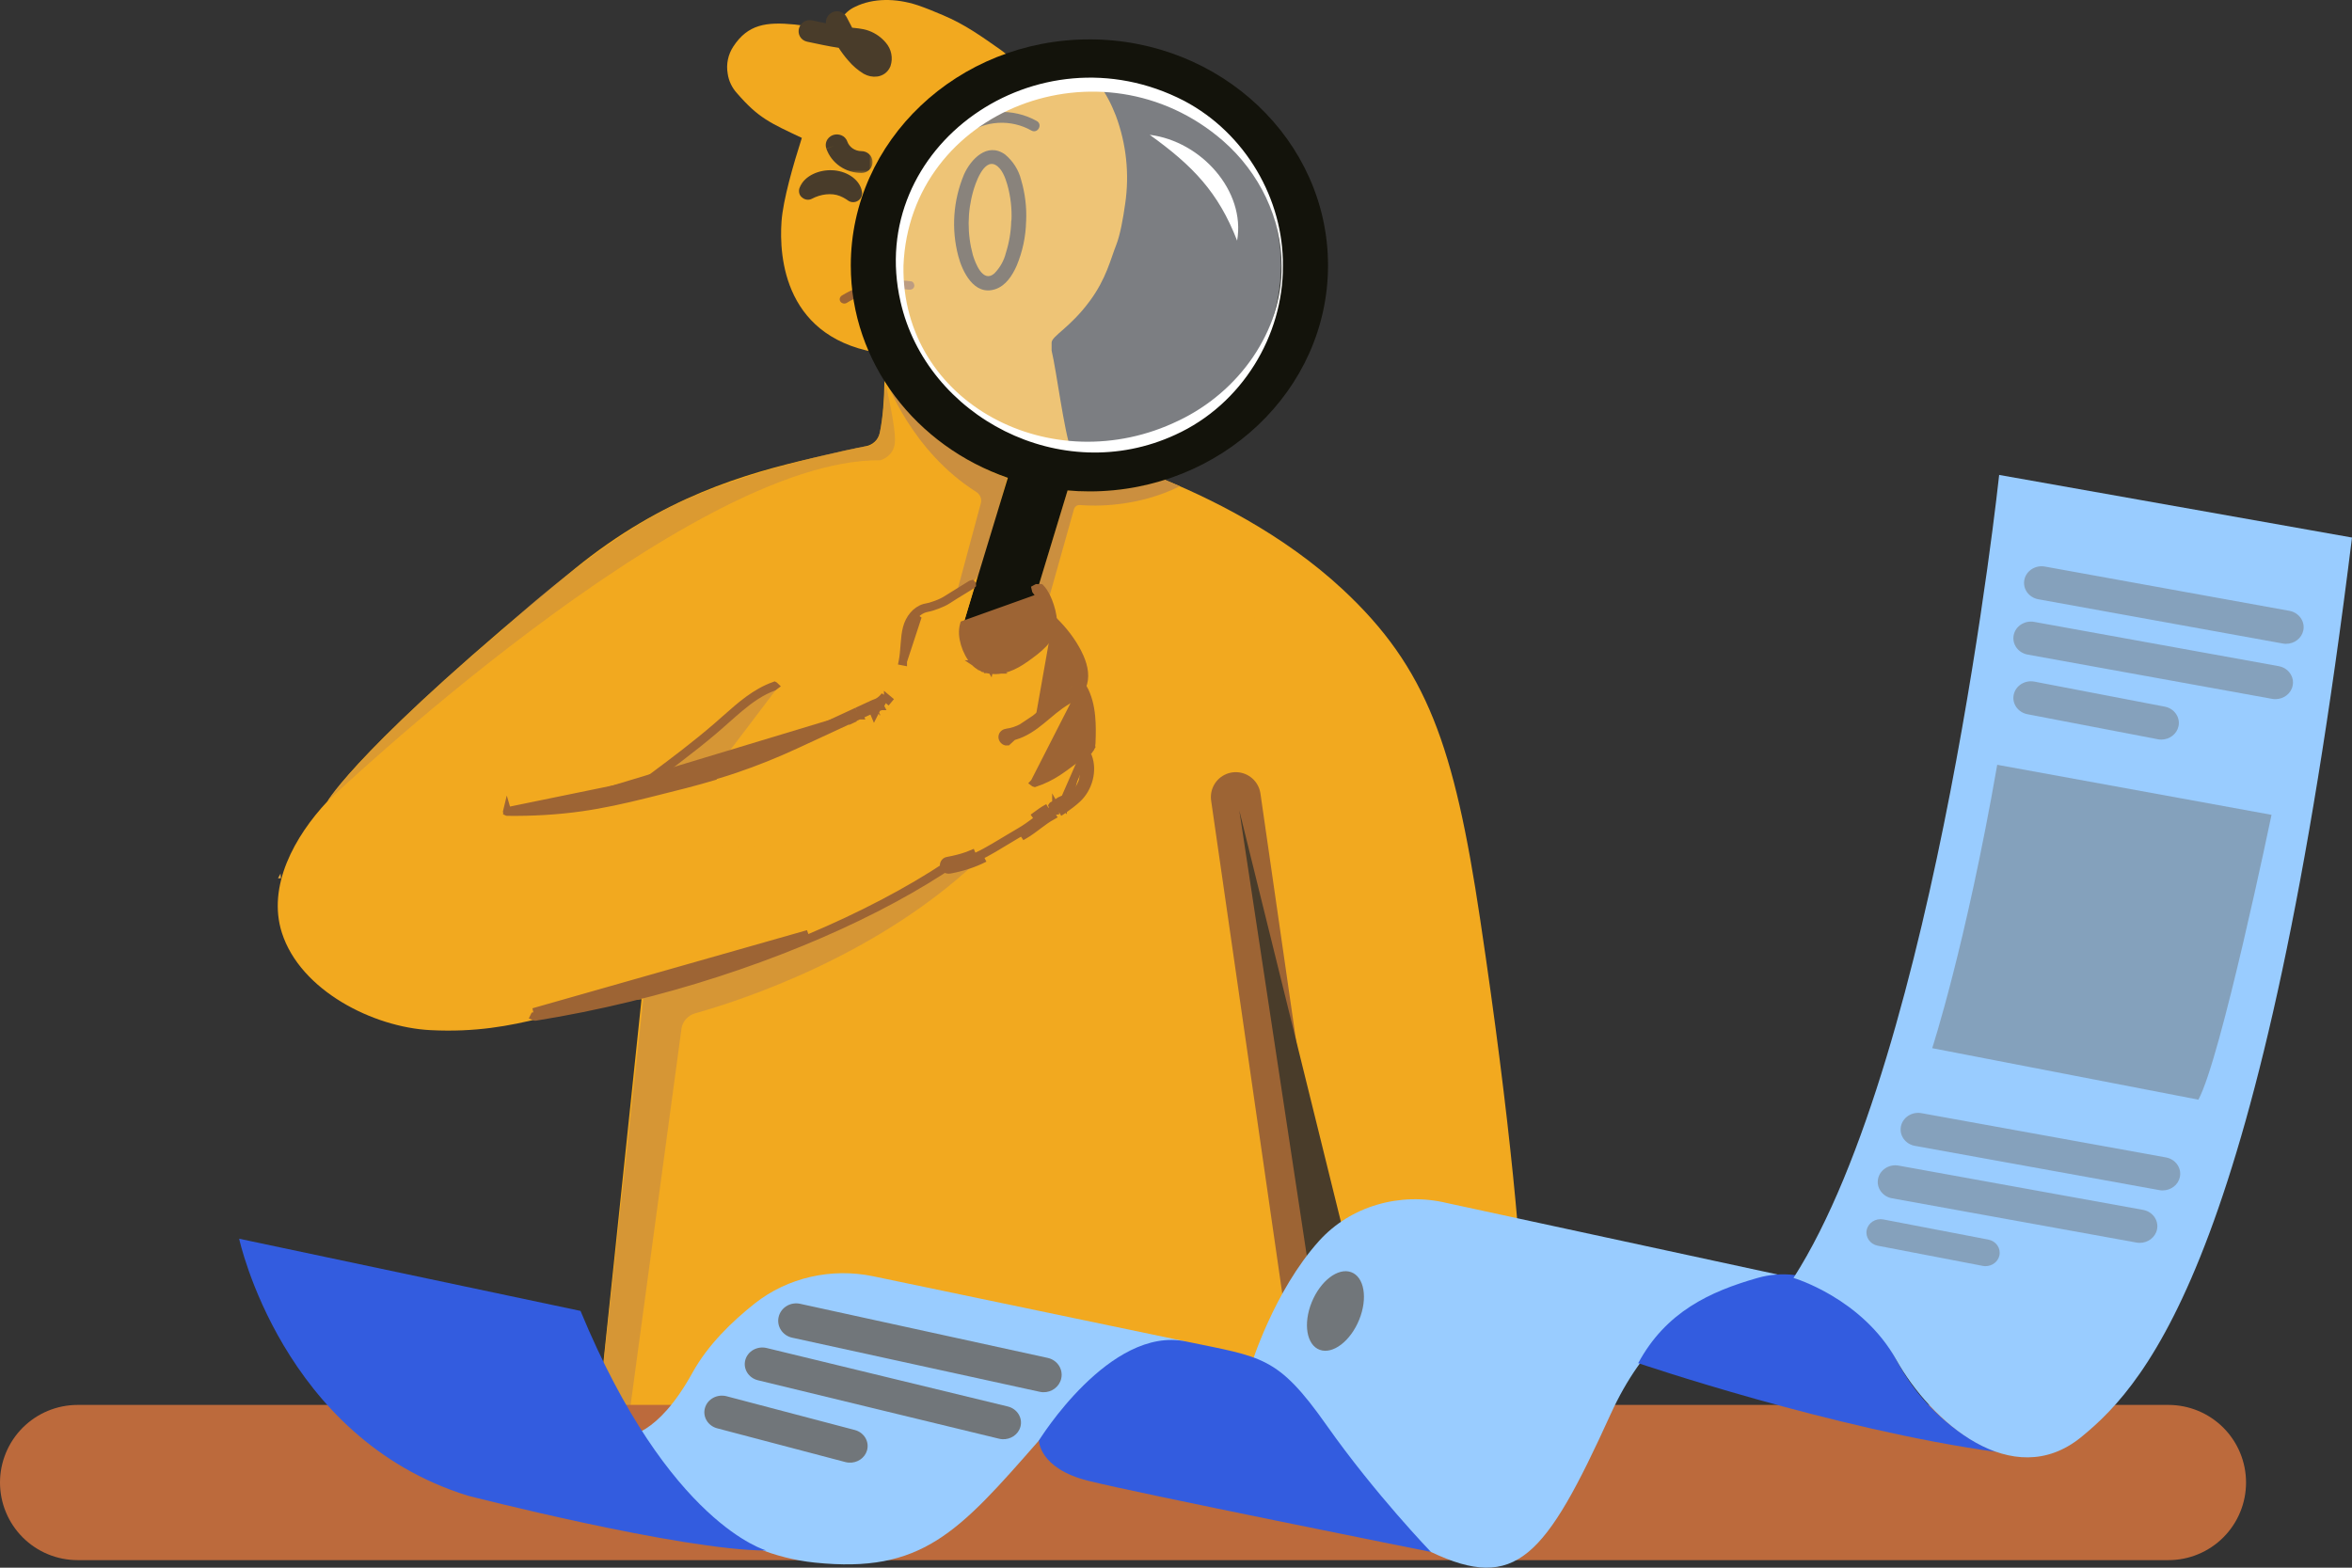 <svg width="303" height="202" viewBox="0 0 303 202" fill="none" xmlns="http://www.w3.org/2000/svg">
<rect x="0" y="0" width="303" height="202" fill="#333333" stroke="none"/>
<path d="M36.19 113.166C36.171 112.959 36.155 112.756 36.141 112.555C36.031 112.758 35.925 112.961 35.82 113.166C35.942 113.166 36.066 113.166 36.188 113.166H36.19Z" fill="#E7AB44"/>
<path d="M74.001 73.317C85.387 64.018 96.021 61.035 104.704 59.01C107.679 58.317 110.334 57.718 111.499 57.508C111.943 57.429 112.353 57.23 112.677 56.932C113.002 56.633 113.226 56.251 113.321 55.834C114.203 51.762 113.896 45.576 113.896 45.576C100.969 43.913 100.362 33.039 100.681 28.538C100.88 25.73 102.208 21.18 103.297 17.768C99.186 15.825 97.714 15.206 94.963 12.033C94.302 11.316 93.876 10.428 93.746 9.483C93.532 8.273 93.79 7.031 94.473 5.989C96.35 3.137 98.692 2.797 102.364 3.155C104.245 3.357 106.075 3.868 107.772 4.667L107.911 4.615C107.84 3.851 108.016 3.083 108.417 2.415C108.816 1.748 109.423 1.213 110.153 0.879C112.461 -0.254 115.389 -0.254 118.195 0.665C119.319 1.043 120.388 1.496 121.474 1.953C124.372 3.176 126.478 4.721 128.855 6.381C130.048 7.229 131.083 8.26 131.917 9.433C131.874 9.433 131.837 9.474 131.801 9.494L131.984 9.535L131.917 9.433C131.984 9.401 132.053 9.373 132.124 9.352C133.391 8.998 135.034 8.862 136.172 9.481C138.565 10.784 140.159 13.141 141.237 15.926C142.5 19.315 142.884 22.943 142.357 26.504C142.105 28.299 141.751 30.248 141.292 31.415C140.594 33.171 140.096 35.486 138.102 38.18C135.733 41.387 133.525 42.381 133.533 43.167V44.113C134.121 46.564 134.442 54.663 135.312 57.038C135.312 57.038 157.671 61.719 172.949 75.922C183.851 86.058 187.342 96.165 190.678 118.413C198.685 171.837 196.162 185.393 196.162 185.393L172.164 185.654L159.208 102.703L167.059 185.281L131.461 186.025L76.754 184.912L82.644 128.74C72.612 129.381 67.163 133.318 55.473 132.737C48.068 132.37 38.688 127.627 36.312 120.184C34.396 114.176 37.965 107.747 42.184 103.251C42.184 103.251 46.232 95.999 74.005 73.315L74.001 73.317Z" fill="#F2A91F"/>
<path opacity="0.7" d="M80.705 185.002L87.79 132.563C87.918 131.614 88.624 130.825 89.592 130.555C95.098 129.019 113.754 123.075 127.005 109.895C127.005 109.895 126.657 110.968 121.596 111.712C121.596 111.712 102.137 124.608 82.943 128.079L76.748 184.911L80.704 185.001L80.705 185.002Z" fill="#CB8F3F"/>
<path d="M110.104 10.08C112.475 13.097 112.782 16.958 112.977 20.614C113.081 22.59 113.032 24.568 112.961 26.544C112.833 30.096 112.648 33.645 113.016 37.184C113.823 42.014 115.157 46.748 117.032 51.304C118.79 54.962 120.905 58.45 123.395 61.707C124.918 63.458 126.547 65.102 128.365 66.58C130.75 68.178 117.052 68.674 119.632 69.975C125.724 73.044 131.848 76.038 137.919 79.15C143.982 82.257 150.148 85.112 156.474 87.692C157.58 88.126 158.688 88.557 159.798 88.982C163.218 90.293 166.652 91.581 170.068 92.91C152.18 61.496 138.002 58.068 138.002 58.068C137.067 55.517 136.107 47.803 135.475 45.17V44.156C135.467 43.312 137.841 42.245 140.383 38.8C142.524 35.907 143.059 33.42 143.809 31.533C144.301 30.278 144.683 28.185 144.953 26.257C145.517 22.433 145.104 18.537 143.748 14.896C142.591 11.905 140.879 9.374 138.309 7.974C137.089 7.308 135.324 7.453 133.962 7.836C133.885 7.858 133.81 7.886 133.74 7.921L133.812 8.031L133.616 7.987C133.655 7.966 133.692 7.921 133.74 7.921" fill="#F2A91F"/>
<path d="M135.251 76.645L138.359 65.597C138.451 65.265 138.782 65.045 139.144 65.077C140.95 65.228 146.433 65.395 152.006 62.655L150.02 61.809C150.02 61.809 144.61 63.742 137.532 63.199L133.846 75.232C133.846 75.232 134.285 75.381 134.675 75.8C135.09 76.244 135.253 76.647 135.253 76.647L135.251 76.645Z" fill="#CB8F3F"/>
<path d="M114.181 49.016C114.181 49.016 117.369 58.078 125.764 63.382C126.267 63.701 126.509 64.281 126.36 64.838L123.341 76.048C123.341 76.048 125.567 75.304 126.22 73.817C126.873 72.329 129.754 61.542 129.754 61.542C129.754 61.542 121.115 59.185 114.181 49.019V49.016Z" fill="#CB8F3F"/>
<path d="M130.276 28.491C130.237 29.89 130.003 31.275 129.576 32.613C129.332 33.592 128.822 34.494 128.1 35.231C126.624 36.53 125.64 33.877 125.337 32.874C124.591 30.16 124.607 27.309 125.384 24.602C125.62 23.769 126.679 20.462 128.222 21.241C129.092 21.698 129.509 22.926 129.763 23.769C130.198 25.307 130.379 26.901 130.302 28.491C130.302 28.73 130.402 28.957 130.579 29.125C130.756 29.293 130.999 29.388 131.248 29.388C131.498 29.388 131.74 29.293 131.918 29.125C132.095 28.957 132.195 28.73 132.195 28.491C132.276 26.701 132.059 24.912 131.551 23.185C131.237 21.91 130.51 20.76 129.471 19.897C127.163 18.265 125.054 20.551 124.194 22.47C122.791 25.823 122.531 29.509 123.456 33.008C123.967 34.962 125.471 38.145 128.186 37.274C129.578 36.834 130.42 35.481 130.959 34.271C131.735 32.431 132.152 30.471 132.189 28.489C132.219 27.334 130.326 27.343 130.278 28.489L130.276 28.491Z" fill="#493C2A"/>
<path d="M124.516 17.279C125.697 16.418 127.123 15.912 128.613 15.829C130.101 15.747 131.581 16.09 132.86 16.815C133.672 17.277 134.373 16.052 133.566 15.592C132.059 14.747 130.321 14.345 128.572 14.434C126.822 14.524 125.142 15.101 123.739 16.095C123.656 16.144 123.583 16.207 123.526 16.282C123.469 16.356 123.428 16.44 123.406 16.53C123.384 16.619 123.381 16.712 123.396 16.802C123.412 16.891 123.445 16.979 123.497 17.057C123.548 17.136 123.615 17.204 123.691 17.259C123.77 17.313 123.859 17.352 123.953 17.372C124.048 17.393 124.146 17.396 124.241 17.382C124.337 17.367 124.427 17.335 124.51 17.285V17.277L124.516 17.279Z" fill="#493C2A"/>
<path d="M109.061 39.041C111.4 37.607 114.277 36.962 117.046 37.324C117.361 37.365 117.68 37.251 117.772 36.933C117.849 36.672 117.678 36.286 117.359 36.245C114.271 35.84 111.091 36.465 108.464 38.074C108.197 38.238 108.086 38.569 108.252 38.838C108.407 39.09 108.791 39.203 109.059 39.039L109.061 39.041Z" fill="#9E6534"/>
<path d="M140.342 5.076C123.392 5.076 109.604 18.139 109.604 34.199C109.604 46.762 118.046 57.491 129.837 61.567L119.228 96.456C118.626 98.434 119.833 100.501 121.92 101.07C122.284 101.169 122.65 101.217 123.013 101.217C124.723 101.217 126.295 100.155 126.793 98.519L137.533 63.196C138.458 63.276 139.397 63.319 140.344 63.319C157.293 63.319 171.084 50.256 171.084 34.197C171.084 18.137 157.295 5.074 140.344 5.074L140.342 5.076ZM140.342 57.54C138.655 57.54 137.008 57.378 135.416 57.07C135.381 57.059 135.345 57.046 135.308 57.035C135.107 56.981 134.908 56.947 134.708 56.923C123.827 54.503 115.702 45.232 115.702 34.197C115.702 21.326 126.755 10.854 140.34 10.854C153.924 10.854 164.979 21.326 164.979 34.197C164.979 47.068 153.926 57.54 140.34 57.54H140.342Z" fill="#13130B"/>
<path opacity="0.4" d="M140.412 57.542C154.02 57.542 165.052 47.091 165.052 34.199C165.052 21.307 154.02 10.855 140.412 10.855C126.804 10.855 115.772 21.307 115.772 34.199C115.772 47.091 126.804 57.542 140.412 57.542Z" fill="#E8EDF9"/>
<path d="M165.272 34.257C165.327 43.206 160.032 52.101 151.411 56.021C136.693 62.819 119.376 53.691 116.011 38.881C111.439 18.918 133.631 3.209 152.544 12.991C160.494 17.182 165.357 25.715 165.272 34.257ZM165.095 34.257C165.121 28.174 162.257 22.24 157.554 18.142C141.939 4.59 117.174 14.095 116.39 34.257C116.105 51.996 135.565 62.08 151.802 54.213C159.624 50.51 165.207 42.658 165.095 34.257Z" fill="white"/>
<path d="M148.115 17.371C154.733 18.195 160.491 24.601 159.373 31.009C156.958 24.763 153.642 21.338 148.115 17.371Z" fill="white"/>
<mask id="path-14-outside-1_2200_16541" maskUnits="userSpaceOnUse" x="102" y="21" width="10" height="6" fill="black">
<rect fill="white" x="102" y="21" width="10" height="6"/>
<path d="M104 24.602C104 24.602 104 24.602 104 24.602C104.367 23.562 105.815 22.944 107.151 23.004C108.492 23.046 109.823 23.817 109.993 24.886C109.998 24.916 109.985 24.946 109.96 24.964C109.931 24.986 109.892 24.986 109.862 24.965C109.779 24.905 109.696 24.846 109.61 24.789C109.304 24.591 108.967 24.407 108.611 24.269C107.166 23.679 105.399 23.965 104.101 24.663C104.087 24.67 104.071 24.668 104.06 24.658L104 24.602C104 24.602 104 24.602 104 24.602Z"/>
</mask>
<path d="M104 24.602C104 24.602 104 24.602 104 24.602C104.367 23.562 105.815 22.944 107.151 23.004C108.492 23.046 109.823 23.817 109.993 24.886C109.998 24.916 109.985 24.946 109.96 24.964C109.931 24.986 109.892 24.986 109.862 24.965C109.779 24.905 109.696 24.846 109.61 24.789C109.304 24.591 108.967 24.407 108.611 24.269C107.166 23.679 105.399 23.965 104.101 24.663C104.087 24.67 104.071 24.668 104.06 24.658L104 24.602C104 24.602 104 24.602 104 24.602Z" fill="#493C2A"/>
<path d="M107.151 23.004L107.102 24.072L107.11 24.073L107.117 24.073L107.151 23.004ZM109.61 24.789L110.202 23.898L110.196 23.894L110.19 23.89L109.61 24.789ZM108.611 24.269L108.207 25.259L108.216 25.263L108.226 25.267L108.611 24.269ZM104.101 24.663L103.594 23.721L104.101 24.663ZM104.06 24.658L104.793 23.88L104.06 24.658ZM109.862 24.965L110.482 24.094L109.862 24.965ZM104 24.602L104.734 23.824L104 24.602ZM109.993 24.886L108.937 25.054L109.993 24.886ZM104 24.602L102.992 24.247L104 24.602ZM105.009 24.957C105.067 24.793 105.256 24.556 105.676 24.354C106.085 24.157 106.604 24.05 107.102 24.072L107.199 21.936C106.362 21.898 105.489 22.07 104.748 22.427C104.019 22.778 103.3 23.37 102.992 24.247L105.009 24.957ZM107.117 24.073C107.607 24.088 108.086 24.239 108.437 24.463C108.798 24.692 108.916 24.92 108.937 25.054L111.049 24.718C110.901 23.783 110.268 23.092 109.585 22.658C108.893 22.218 108.036 21.962 107.184 21.935L107.117 24.073ZM110.482 24.094C110.407 24.04 110.306 23.967 110.202 23.898L109.018 25.679C109.085 25.724 109.15 25.771 109.242 25.836L110.482 24.094ZM110.19 23.89C109.841 23.665 109.438 23.442 108.996 23.271L108.226 25.267C108.496 25.371 108.767 25.517 109.03 25.687L110.19 23.89ZM109.015 23.279C107.199 22.538 105.093 22.915 103.594 23.721L104.607 25.605C105.705 25.015 107.133 24.821 108.207 25.259L109.015 23.279ZM104.793 23.88L104.734 23.824L103.267 25.38L103.326 25.436L104.793 23.88ZM103.594 23.721C103.987 23.51 104.47 23.574 104.793 23.88L103.326 25.436C103.672 25.762 104.188 25.831 104.607 25.605L103.594 23.721ZM109.328 24.102C109.669 23.852 110.134 23.846 110.482 24.094L109.242 25.836C109.649 26.126 110.194 26.119 110.593 25.826L109.328 24.102ZM104.734 23.824C104.052 23.18 102.931 23.664 102.931 24.602H105.069C105.069 25.539 103.949 26.023 103.267 25.38L104.734 23.824ZM108.937 25.054C108.876 24.67 109.045 24.31 109.328 24.102L110.593 25.826C110.925 25.583 111.12 25.163 111.049 24.718L108.937 25.054ZM102.992 24.247C103.384 23.133 105.069 23.377 105.069 24.602H102.931C102.931 25.827 104.617 26.071 105.009 24.957L102.992 24.247Z" fill="#493C2A" mask="url(#path-14-outside-1_2200_16541)"/>
<mask id="path-16-outside-2_2200_16541" maskUnits="userSpaceOnUse" x="105.448" y="16.387" width="7" height="6" fill="black">
<rect fill="white" x="105.448" y="16.387" width="7" height="6"/>
<path d="M107.467 18.803C107.711 19.504 108.181 20.116 108.811 20.55C109.443 20.984 110.2 21.219 110.981 21.223C111.076 21.223 111.168 21.187 111.235 21.124C111.302 21.061 111.34 20.975 111.34 20.884C111.34 20.792 111.302 20.706 111.235 20.643C111.168 20.58 111.078 20.544 110.981 20.544C110.358 20.542 109.751 20.356 109.246 20.011C108.74 19.666 108.36 19.181 108.158 18.622C108.018 18.208 107.327 18.385 107.467 18.803Z"/>
</mask>
<path d="M107.467 18.803C107.711 19.504 108.181 20.116 108.811 20.55C109.443 20.984 110.2 21.219 110.981 21.223C111.076 21.223 111.168 21.187 111.235 21.124C111.302 21.061 111.34 20.975 111.34 20.884C111.34 20.792 111.302 20.706 111.235 20.643C111.168 20.58 111.078 20.544 110.981 20.544C110.358 20.542 109.751 20.356 109.246 20.011C108.74 19.666 108.36 19.181 108.158 18.622C108.018 18.208 107.327 18.385 107.467 18.803Z" fill="#493C2A"/>
<path d="M108.811 20.55L108.204 21.43L108.205 21.431L108.811 20.55ZM110.981 21.223L110.976 22.292H110.981V21.223ZM110.981 20.544L110.978 21.614H110.981V20.544ZM108.158 18.622L107.144 18.964L107.148 18.975L107.152 18.986L108.158 18.622ZM106.457 19.155C106.778 20.077 107.393 20.871 108.204 21.43L109.418 19.669C108.969 19.36 108.644 18.931 108.477 18.451L106.457 19.155ZM108.205 21.431C109.017 21.989 109.985 22.288 110.976 22.292L110.987 20.153C110.416 20.151 109.868 19.979 109.417 19.669L108.205 21.431ZM110.981 22.292C111.335 22.292 111.695 22.162 111.971 21.9L110.5 20.348C110.642 20.213 110.817 20.153 110.981 20.153V22.292ZM111.971 21.9C112.247 21.639 112.409 21.274 112.409 20.884H110.27C110.27 20.676 110.357 20.483 110.5 20.348L111.971 21.9ZM112.409 20.884C112.409 20.493 112.247 20.128 111.971 19.867L110.5 21.419C110.357 21.285 110.27 21.091 110.27 20.884H112.409ZM111.971 19.867C111.697 19.607 111.34 19.475 110.981 19.475V21.614C110.816 21.614 110.64 21.552 110.5 21.419L111.971 19.867ZM110.985 19.475C110.571 19.474 110.174 19.35 109.848 19.128L108.643 20.895C109.329 21.362 110.144 21.611 110.978 21.614L110.985 19.475ZM109.848 19.128C109.522 18.905 109.287 18.599 109.163 18.258L107.152 18.986C107.434 19.763 107.958 20.427 108.643 20.895L109.848 19.128ZM109.171 18.28C108.867 17.38 107.972 17.227 107.439 17.366C107.156 17.439 106.836 17.612 106.615 17.935C106.37 18.292 106.316 18.733 106.453 19.142L108.481 18.464C108.548 18.664 108.528 18.927 108.378 19.146C108.251 19.331 108.086 19.407 107.976 19.436C107.862 19.465 107.713 19.47 107.551 19.401C107.366 19.322 107.211 19.163 107.144 18.964L109.171 18.28Z" fill="#493C2A" mask="url(#path-16-outside-2_2200_16541)"/>
<path d="M63.137 100.971C63.137 100.971 71.447 101.776 83.815 99.544C96.183 97.313 94.481 97.313 100.438 96.26C106.394 95.206 109.992 91.981 113.788 90.68C113.788 90.68 116.405 88.2 116.537 83.241C116.669 78.282 119.089 78.343 120.004 78.157C120.919 77.971 125.762 74.809 125.762 74.809L123.865 81.255C123.865 81.255 123.997 85.161 127.203 86.215C130.408 87.268 134.728 82.682 134.728 82.682L135.71 80.325C135.71 80.325 141.141 85.036 138.915 88.88C136.69 92.725 129.361 95.204 129.361 95.204L125.894 104.69L115.096 107.913L65.689 110.827L63.137 100.971Z" fill="#F2A91F"/>
<path d="M159.202 102.703L170.875 183.617" stroke="#9D6434" stroke-width="6.417" stroke-linecap="round" stroke-linejoin="round"/>
<g opacity="0.7">
<path d="M79.562 102.581C88.069 98.241 93.514 92.098 100.382 88.328L91.93 99.482L79.562 102.583V102.581Z" fill="#CB8F3F"/>
</g>
<path d="M93.76 124.831C97.332 123.639 100.858 122.32 104.319 120.86L104.319 120.86C107.582 119.483 110.792 117.983 113.918 116.336C116.756 114.843 119.528 113.226 122.191 111.457C122.196 111.457 122.204 111.458 122.213 111.461C122.228 111.465 122.243 111.472 122.254 111.479C122.253 111.481 122.251 111.483 122.25 111.485C122.241 111.496 122.228 111.509 122.209 111.521C121.895 111.728 121.583 111.933 121.269 112.137C118.572 113.876 115.768 115.465 112.894 116.937C109.733 118.555 106.49 120.031 103.19 121.385C99.665 122.83 96.078 124.142 92.442 125.319L92.442 125.319C88.671 126.542 84.955 127.595 80.985 128.56C77.015 129.524 73.007 130.336 68.967 130.986C68.904 130.996 68.861 130.985 68.844 130.977C68.845 130.975 68.845 130.973 68.846 130.971C68.848 130.966 68.85 130.962 68.852 130.958C69.35 130.877 69.848 130.795 70.344 130.71L70.344 130.71C74.381 130.02 78.499 129.141 82.348 128.168C86.196 127.195 90.004 126.084 93.76 124.831ZM93.76 124.831L93.591 124.324M93.76 124.831L93.591 124.324M93.591 124.324C97.151 123.136 100.664 121.822 104.111 120.368L68.739 130.435C69.245 130.353 69.75 130.269 70.254 130.183C74.276 129.495 78.381 128.619 82.217 127.65C86.052 126.68 89.848 125.573 93.591 124.324Z" fill="#9D6434" stroke="#9D6434" stroke-width="1.069"/>
<path d="M65.34 104.588L65.369 104.589C68.564 104.629 71.752 104.452 74.908 104.005L65.34 104.588ZM65.34 104.588C65.335 104.588 65.332 104.587 65.33 104.586C65.33 104.585 65.33 104.585 65.329 104.583C65.327 104.578 65.325 104.569 65.325 104.559C65.325 104.553 65.326 104.547 65.327 104.543L65.34 104.588ZM112.987 91.169L112.986 91.168C112.986 91.168 112.986 91.168 112.986 91.168C112.976 91.171 112.971 91.173 112.969 91.173M112.987 91.169L112.607 91.917C112.506 91.698 112.585 91.506 112.625 91.435C112.666 91.36 112.715 91.314 112.732 91.298C112.771 91.263 112.807 91.241 112.816 91.235L112.816 91.235C112.823 91.231 112.831 91.227 112.837 91.223C112.847 91.218 112.858 91.213 112.868 91.209L112.877 91.205L112.877 91.205M112.987 91.169C112.987 91.169 112.987 91.169 112.986 91.169C112.977 91.171 112.971 91.173 112.97 91.173L112.97 91.173C112.97 91.173 112.969 91.173 112.969 91.173M112.987 91.169L113.166 91.661M112.969 91.173L112.966 91.165C112.957 91.169 112.948 91.172 112.938 91.176C112.922 91.183 112.908 91.19 112.899 91.194L112.888 91.199L112.881 91.203C112.878 91.204 112.877 91.205 112.877 91.205M112.969 91.173L112.969 91.173M112.969 91.173C112.969 91.173 112.969 91.173 112.969 91.173M112.877 91.205C112.876 91.205 112.876 91.205 112.876 91.205L112.877 91.205ZM112.969 91.173L113.166 91.661M113.166 91.661C113.159 91.664 113.152 91.666 113.146 91.669C113.152 91.667 113.158 91.664 113.166 91.661ZM94.573 98.55C97.204 97.655 99.774 96.62 102.285 95.457C104.993 94.201 107.702 92.947 110.41 91.693L110.426 91.685M94.573 98.55L65.354 104.541C66.219 104.553 67.083 104.551 67.951 104.53M94.573 98.55C91.665 99.538 88.691 100.3 85.712 101.062M94.573 98.55L85.712 101.062M110.426 91.685L110.65 92.171L110.642 92.175C107.931 93.43 105.221 94.685 102.51 95.942L102.51 95.942C99.983 97.113 97.395 98.155 94.745 99.056L94.745 99.056C91.817 100.052 88.824 100.818 85.849 101.579C85.613 101.639 85.378 101.7 85.142 101.76L85.142 101.76C82.443 102.451 79.72 103.135 76.947 103.633L76.947 103.633C73.977 104.165 70.97 104.459 67.951 104.53M110.426 91.685L110.651 92.171L110.65 92.171C110.982 92.018 111.315 91.864 111.646 91.711C111.868 91.608 112.09 91.505 112.311 91.403M110.426 91.685C110.758 91.533 111.09 91.379 111.42 91.226C111.643 91.123 111.865 91.02 112.087 90.917M67.951 104.53L67.938 103.996L67.951 104.53C67.951 104.53 67.951 104.53 67.951 104.53ZM112.087 90.917L112.311 91.403C112.311 91.403 112.311 91.403 112.311 91.403M112.087 90.917L112.311 91.403C112.311 91.403 112.311 91.403 112.311 91.403M112.087 90.917C112.139 90.894 112.19 90.87 112.241 90.846C112.327 90.805 112.412 90.766 112.499 90.727C112.515 90.719 112.532 90.711 112.549 90.704C112.556 90.7 112.564 90.697 112.571 90.694M112.311 91.403C112.369 91.376 112.423 91.351 112.475 91.327C112.557 91.288 112.634 91.252 112.717 91.215L112.717 91.216L112.727 91.21C112.752 91.199 112.768 91.191 112.785 91.184M112.785 91.184C112.785 91.184 112.785 91.184 112.784 91.184L112.571 90.694M112.785 91.184C112.871 91.146 112.93 91.126 112.995 91.104C113.003 91.101 113.01 91.099 113.018 91.096C113.1 91.067 113.194 91.034 113.316 90.969M112.785 91.184C112.785 91.184 112.785 91.183 112.786 91.183L112.571 90.694M112.571 90.694C112.678 90.647 112.754 90.621 112.821 90.598C112.903 90.57 112.972 90.546 113.067 90.496M113.316 90.969C113.316 90.969 113.316 90.97 113.315 90.97L113.067 90.496M113.316 90.969C113.316 90.969 113.316 90.969 113.317 90.969L113.067 90.496M113.316 90.969L114.018 89.663C113.77 89.989 113.437 90.302 113.067 90.496M116.312 85.201C116.312 85.202 116.312 85.202 116.312 85.202L115.787 85.099L116.312 85.201ZM116.312 85.201C116.444 84.53 116.494 83.848 116.542 83.204C116.548 83.125 116.554 83.046 116.56 82.967C116.616 82.24 116.681 81.56 116.855 80.905C117.166 79.737 117.981 78.65 119.138 78.33C119.227 78.306 119.317 78.289 119.436 78.267L119.439 78.266C119.553 78.245 119.692 78.218 119.84 78.176C120.1 78.102 120.35 78.015 120.59 77.928L120.592 77.927C121.098 77.741 121.586 77.522 122.071 77.206C122.573 76.879 123.086 76.566 123.606 76.25L123.686 76.201C124.178 75.902 124.678 75.598 125.17 75.282L125.17 75.282C125.174 75.279 125.178 75.276 125.182 75.275C125.186 75.279 125.19 75.284 125.194 75.291C125.201 75.302 125.205 75.313 125.207 75.322C125.208 75.326 125.208 75.329 125.208 75.331C125.205 75.335 125.199 75.34 125.187 75.348L125.187 75.348C124.871 75.552 124.549 75.746 124.219 75.945C124.127 76.001 124.034 76.057 123.94 76.114C123.317 76.491 122.696 76.876 122.083 77.276L122.083 77.276C121.673 77.544 121.24 77.736 120.739 77.926C120.288 78.097 119.86 78.239 119.416 78.322L119.414 78.322C118.667 78.464 118.075 78.911 117.666 79.452L118.093 79.774L116.312 85.201ZM83.062 102.341C83.451 102.244 83.84 102.148 84.228 102.051C86.905 101.388 89.572 100.726 92.191 99.934L83.062 102.341ZM83.062 102.341C80.362 103.012 77.652 103.615 74.908 104.005L83.062 102.341ZM85.712 101.062C85.478 101.122 85.244 101.182 85.009 101.242L85.712 101.062ZM109.881 93.181L109.657 92.695C109.657 92.695 109.657 92.695 109.657 92.695L109.881 93.181ZM114.412 90.154L114.822 90.496L114.412 90.153C114.412 90.153 114.412 90.154 114.412 90.154Z" fill="#9D6434" stroke="#9D6434" stroke-width="1.069"/>
<path d="M134.563 76.708C134.464 76.522 134.355 76.341 134.231 76.163L134.231 76.163L134.227 76.157C134.191 76.107 134.155 76.057 134.116 76.007C134.104 75.99 134.091 75.973 134.083 75.964L133.661 76.297C133.648 76.282 133.631 76.263 133.615 76.245C133.593 76.22 133.573 76.197 133.566 76.19C133.476 76.098 133.421 75.984 133.403 75.867C133.488 75.815 133.575 75.794 133.643 75.789C133.781 75.778 133.884 75.825 133.906 75.835L133.907 75.836C133.913 75.839 133.919 75.841 133.924 75.844C133.925 75.844 133.925 75.845 133.926 75.845C133.975 75.87 134.008 75.897 134.014 75.901L134.015 75.902C134.037 75.919 134.053 75.934 134.055 75.937L134.055 75.937C134.062 75.944 134.066 75.948 134.066 75.948C134.066 75.948 134.061 75.943 134.049 75.929C134.045 75.924 134.038 75.917 134.031 75.908C134.005 75.879 133.967 75.836 133.952 75.82L133.95 75.819C133.938 75.805 133.934 75.795 133.932 75.79C133.933 75.789 133.933 75.789 133.933 75.788C133.934 75.788 133.938 75.785 133.948 75.781C133.96 75.776 133.976 75.773 133.992 75.773C134.006 75.773 134.016 75.775 134.021 75.776C134.611 76.391 134.979 77.248 135.257 78.123C135.534 78.998 135.711 79.876 135.588 80.691C135.459 81.542 135.008 82.275 134.366 82.949C133.72 83.628 132.915 84.214 132.118 84.784L132.117 84.784C130.651 85.834 129.026 86.594 127.328 86.236L127.327 86.236C126.637 86.091 125.972 85.748 125.555 85.269L125.554 85.268C124.981 84.611 124.566 83.811 124.318 82.983C124.067 82.149 123.982 81.281 124.202 80.507L124.205 80.497L134.092 76.96M134.563 76.708C134.563 76.708 134.563 76.708 134.563 76.709L134.092 76.96M134.563 76.708C134.563 76.707 134.562 76.707 134.562 76.707L134.092 76.96M134.563 76.708C134.768 77.088 134.894 77.397 135.036 77.795L135.037 77.797C135.307 78.563 135.509 79.334 135.52 80.139L135.52 80.139C135.533 81.122 135.105 81.947 134.54 82.628C133.979 83.303 133.251 83.874 132.599 84.356M134.092 76.96C134.28 77.311 134.397 77.592 134.532 77.975C134.794 78.716 134.975 79.425 134.985 80.146C135.007 81.772 133.58 82.967 132.281 83.925M132.599 84.356L132.599 84.355L132.281 83.925M132.599 84.356L132.598 84.356C131.857 84.904 130.995 85.54 130.05 85.906C130.05 85.906 130.05 85.906 130.05 85.906L129.857 85.407C130.725 85.072 131.529 84.481 132.281 83.925M132.599 84.356L132.281 83.925M133.792 76.468C133.757 76.418 133.721 76.37 133.684 76.322C133.686 76.324 133.677 76.315 133.664 76.3L133.666 76.298L133.792 76.468ZM133.792 76.468C133.86 76.565 133.923 76.665 133.983 76.766L133.792 76.468ZM126.015 85.591L126.011 85.588C126.011 85.588 126.011 85.588 126.011 85.588C126.009 85.586 126.004 85.581 125.997 85.575C125.994 85.572 125.989 85.567 125.983 85.561C125.978 85.555 125.969 85.545 125.958 85.532C125.953 85.525 125.946 85.516 125.938 85.504C125.93 85.493 125.919 85.476 125.907 85.454C125.901 85.444 125.894 85.43 125.887 85.413C125.879 85.397 125.871 85.376 125.864 85.35C125.862 85.346 125.861 85.342 125.86 85.338C125.86 85.337 125.86 85.336 125.859 85.336C125.853 85.313 125.847 85.284 125.844 85.251C125.84 85.211 125.839 85.158 125.851 85.098C125.863 85.036 125.887 84.968 125.931 84.903C125.943 84.885 125.967 84.855 125.986 84.833C125.967 84.811 125.948 84.789 125.929 84.766C125.915 84.779 125.902 84.793 125.89 84.808C125.835 84.876 125.801 84.951 125.784 85.024C125.767 85.094 125.768 85.156 125.773 85.202C125.778 85.248 125.788 85.285 125.796 85.313C125.805 85.338 125.814 85.359 125.821 85.376C125.822 85.376 125.822 85.377 125.822 85.377C125.823 85.378 125.823 85.379 125.823 85.38C125.839 85.412 125.855 85.437 125.865 85.451C125.876 85.466 125.885 85.478 125.892 85.487C125.897 85.493 125.902 85.499 125.907 85.504C125.933 85.525 125.958 85.545 125.978 85.561C125.991 85.572 126.003 85.581 126.011 85.588C126.013 85.59 126.014 85.591 126.015 85.591ZM126.015 85.591L126.015 85.592L126.015 85.591ZM126.035 85.607C126.035 85.607 126.034 85.606 126.033 85.606L126.031 85.604L126.207 85.352L126.207 85.352L126.333 85.169L126.336 85.165L126.333 85.169L126.239 85.313L126.042 85.611M126.035 85.607L126.035 85.607C126.034 85.606 126.033 85.606 126.033 85.606L126.033 85.606L126.037 85.609M126.035 85.607L126.042 85.611M126.035 85.607C126.036 85.608 126.037 85.608 126.037 85.609M126.037 85.609C126.065 85.628 126.098 85.651 126.135 85.675L126.135 85.675C126.137 85.676 126.14 85.678 126.142 85.679C126.143 85.68 126.145 85.681 126.147 85.682C126.157 85.686 126.178 85.696 126.205 85.705C126.219 85.71 126.24 85.716 126.267 85.722C126.281 85.725 126.298 85.728 126.318 85.73C126.337 85.732 126.363 85.734 126.393 85.733C126.406 85.732 126.421 85.731 126.438 85.729C126.439 85.729 126.439 85.729 126.44 85.729C126.445 85.728 126.451 85.728 126.458 85.727M126.037 85.609L126.042 85.612L126.042 85.611M126.458 85.727C126.473 85.761 126.49 85.789 126.503 85.809C126.522 85.836 126.54 85.858 126.554 85.872C126.568 85.888 126.581 85.9 126.591 85.909C126.61 85.926 126.628 85.939 126.638 85.946C126.649 85.954 126.659 85.96 126.667 85.965C126.678 85.97 126.69 85.975 126.702 85.981M126.458 85.727C126.455 85.721 126.453 85.716 126.45 85.71C126.45 85.709 126.45 85.709 126.45 85.708C126.447 85.701 126.444 85.694 126.441 85.686C126.439 85.679 126.437 85.672 126.434 85.665M126.458 85.727C126.473 85.724 126.489 85.721 126.506 85.717C126.51 85.716 126.514 85.715 126.518 85.714M126.702 85.981C126.741 85.998 126.777 86.013 126.801 86.023L126.804 86.024L126.888 85.818L126.909 85.767L127.004 85.531L127.005 85.529L127.004 85.531L126.919 85.731L126.904 85.768L126.797 86.021M126.702 85.981C126.699 85.979 126.697 85.978 126.694 85.977L126.7 85.963M126.702 85.981C126.705 85.982 126.707 85.983 126.71 85.984L126.714 85.974M126.797 86.021C126.796 86.021 126.795 86.02 126.793 86.019C126.791 86.019 126.786 86.016 126.779 86.013C126.777 86.012 126.776 86.011 126.774 86.01C126.771 86.008 126.767 86.006 126.763 86.004L126.75 85.997C126.745 85.994 126.739 85.99 126.731 85.985C126.726 85.982 126.721 85.978 126.714 85.974M126.797 86.021L126.797 86.021C126.798 86.022 126.798 86.022 126.797 86.021ZM126.714 85.974L126.923 85.493L126.7 85.963M126.714 85.974C126.71 85.971 126.705 85.967 126.7 85.964C126.7 85.964 126.7 85.963 126.7 85.963M126.7 85.963C126.693 85.959 126.686 85.953 126.677 85.945C126.668 85.938 126.657 85.928 126.645 85.916C126.633 85.904 126.616 85.887 126.599 85.865C126.592 85.855 126.578 85.835 126.57 85.823C126.562 85.81 126.546 85.781 126.538 85.765C126.533 85.753 126.525 85.733 126.518 85.714M126.518 85.714C126.56 85.702 126.611 85.683 126.664 85.649C126.722 85.612 126.778 85.56 126.822 85.494C126.83 85.482 126.837 85.47 126.844 85.457C126.817 85.445 126.79 85.432 126.763 85.418C126.748 85.442 126.731 85.468 126.719 85.483C126.699 85.507 126.655 85.55 126.632 85.569C126.609 85.585 126.564 85.614 126.541 85.626C126.527 85.633 126.512 85.639 126.499 85.644M126.518 85.714C126.513 85.701 126.509 85.689 126.506 85.68C126.504 85.671 126.501 85.658 126.499 85.644M126.499 85.644C126.498 85.638 126.497 85.632 126.496 85.626C126.496 85.626 126.495 85.625 126.495 85.625C126.492 85.602 126.488 85.579 126.487 85.563C126.487 85.527 126.493 85.454 126.5 85.416C126.508 85.387 126.527 85.337 126.544 85.299C126.521 85.285 126.498 85.272 126.476 85.258C126.463 85.281 126.452 85.304 126.445 85.321C126.433 85.356 126.417 85.426 126.413 85.461C126.406 85.542 126.418 85.612 126.434 85.665M126.499 85.644C126.493 85.646 126.488 85.648 126.483 85.65C126.482 85.65 126.482 85.65 126.481 85.651C126.465 85.656 126.449 85.661 126.434 85.665M126.434 85.665C126.418 85.669 126.403 85.672 126.39 85.674C126.35 85.68 126.315 85.681 126.29 85.68C126.264 85.68 126.242 85.677 126.226 85.675C126.209 85.672 126.194 85.669 126.183 85.666C126.171 85.664 126.161 85.661 126.153 85.659C126.151 85.658 126.149 85.657 126.147 85.657C126.147 85.657 126.147 85.657 126.147 85.657C126.133 85.652 126.122 85.648 126.114 85.645C126.104 85.641 126.096 85.638 126.09 85.635C126.084 85.633 126.078 85.63 126.074 85.628C126.066 85.624 126.059 85.621 126.055 85.619L126.045 85.613L126.042 85.611M126.984 85.519C126.982 85.519 126.98 85.518 126.978 85.518L126.984 85.519ZM126.984 85.519C126.991 85.522 126.999 85.524 127.006 85.526C127.006 85.526 127.006 85.526 127.006 85.526C127.029 85.534 127.052 85.542 127.076 85.551C127.093 85.557 127.111 85.564 127.129 85.57M126.984 85.519L127.129 85.57M127.129 85.57C127.156 85.579 127.184 85.587 127.211 85.596L127.129 85.57ZM127.251 85.947C127.239 85.956 127.227 85.963 127.216 85.97C127.199 85.979 127.165 85.996 127.149 86.003C127.135 86.008 127.108 86.018 127.095 86.022C127.084 86.025 127.063 86.03 127.052 86.032C127.043 86.034 127.026 86.037 127.018 86.038C127.002 86.04 126.987 86.042 126.976 86.042C126.973 86.042 126.971 86.043 126.968 86.043C126.968 86.043 126.968 86.043 126.968 86.043C126.955 86.043 126.943 86.043 126.934 86.043C126.916 86.043 126.901 86.041 126.891 86.04C126.881 86.039 126.872 86.038 126.866 86.037C126.854 86.035 126.844 86.033 126.838 86.032L126.829 86.03L126.823 86.029C126.822 86.028 126.821 86.028 126.82 86.028C126.815 86.027 126.812 86.026 126.81 86.025C126.806 86.024 126.805 86.024 126.808 86.025L126.82 86.028L126.82 86.029L126.828 86.031C126.85 86.038 126.861 86.042 126.878 86.048C126.886 86.051 126.896 86.055 126.909 86.059C126.915 86.061 126.924 86.062 126.934 86.064C126.94 86.065 126.949 86.066 126.959 86.067C126.962 86.068 126.964 86.068 126.966 86.068C126.966 86.068 126.967 86.068 126.967 86.068C126.98 86.07 127.001 86.071 127.026 86.071C127.04 86.071 127.058 86.07 127.079 86.068C127.1 86.066 127.129 86.061 127.164 86.052C127.193 86.043 127.235 86.029 127.282 86.003M127.251 85.947L127.784 86.259L127.782 86.259L127.773 86.258L127.763 86.257L127.743 86.255L127.7 86.25L127.698 86.25M127.251 85.947C127.261 85.968 127.272 85.986 127.282 86.003M127.251 85.947L127.785 86.248C127.783 86.248 127.782 86.249 127.78 86.249C127.748 86.251 127.722 86.251 127.719 86.251L127.718 86.251C127.71 86.25 127.704 86.25 127.701 86.25L127.695 86.249C127.696 86.25 127.697 86.25 127.698 86.25M127.282 86.003C127.31 86.047 127.338 86.078 127.354 86.094C127.379 86.119 127.404 86.139 127.425 86.154M127.282 86.003C127.289 85.999 127.296 85.995 127.303 85.99C127.312 85.985 127.322 85.979 127.332 85.972M127.425 86.154L127.415 86.2C127.417 86.2 127.418 86.201 127.419 86.201C127.42 86.201 127.422 86.201 127.423 86.202L127.432 86.158M127.425 86.154L127.434 86.116M127.425 86.154C127.428 86.155 127.43 86.157 127.432 86.158M127.432 86.158C127.46 86.178 127.483 86.189 127.492 86.194C127.517 86.206 127.538 86.214 127.549 86.218C127.571 86.227 127.59 86.231 127.597 86.233C127.6 86.234 127.603 86.235 127.606 86.236C127.618 86.239 127.626 86.24 127.629 86.241L127.642 86.243C127.65 86.245 127.657 86.246 127.66 86.246H127.67M127.432 86.158L127.439 86.121M127.67 86.246L127.69 86.249M127.67 86.246L127.657 86.244L127.645 86.243C127.645 86.243 127.645 86.243 127.645 86.243C127.646 86.243 127.647 86.243 127.648 86.243L127.658 86.244L127.671 86.245C127.672 86.245 127.673 86.245 127.675 86.245M127.67 86.246H127.679M127.69 86.249L127.69 86.249C127.687 86.249 127.685 86.249 127.687 86.249L127.693 86.249M127.69 86.249L127.695 86.249C127.692 86.249 127.69 86.248 127.687 86.248C127.685 86.248 127.683 86.247 127.679 86.246M127.69 86.249L127.693 86.249M127.693 86.249L127.695 86.25L127.695 86.25L127.706 86.251C127.707 86.252 127.705 86.251 127.701 86.251C127.701 86.251 127.7 86.25 127.698 86.25M127.693 86.249L127.695 86.25L127.698 86.25M127.332 85.972C127.345 86.002 127.358 86.027 127.369 86.044C127.39 86.073 127.413 86.097 127.434 86.116M127.332 85.972C127.382 85.936 127.439 85.882 127.484 85.804C127.495 85.783 127.51 85.749 127.522 85.716M127.332 85.972L127.522 85.716M127.434 86.116C127.436 86.118 127.437 86.12 127.439 86.121M127.434 86.116L127.522 85.716M127.439 86.121C127.483 86.161 127.521 86.183 127.533 86.189L127.534 86.19C127.563 86.206 127.59 86.218 127.609 86.225C127.62 86.229 127.627 86.232 127.63 86.233L127.631 86.233C127.645 86.237 127.657 86.241 127.663 86.242C127.667 86.243 127.672 86.244 127.675 86.245M127.439 86.121L127.523 85.713M127.675 86.245C127.68 86.246 127.687 86.246 127.695 86.246C127.698 86.246 127.702 86.246 127.706 86.246H127.695H127.679M127.675 86.245C127.677 86.246 127.678 86.246 127.679 86.246M127.523 85.713C127.523 85.714 127.523 85.715 127.522 85.716M127.523 85.713L127.531 85.678L127.535 85.679C127.532 85.689 127.528 85.701 127.523 85.713ZM127.786 86.259C127.957 86.273 128.135 86.282 128.318 86.278C128.318 86.278 128.318 86.278 128.319 86.278L128.315 86.116C128.316 86.117 128.316 86.117 128.317 86.118C128.333 86.132 128.363 86.155 128.378 86.165C128.391 86.174 128.416 86.188 128.427 86.195C128.438 86.2 128.458 86.209 128.467 86.213C128.49 86.223 128.51 86.229 128.525 86.234C128.54 86.238 128.553 86.241 128.564 86.244C128.567 86.244 128.571 86.245 128.574 86.246L128.575 86.264C128.577 86.264 128.579 86.264 128.58 86.264L128.585 86.263L127.786 86.259Z" fill="#9D6434" stroke="#9D6434" stroke-width="1.069"/>
<path d="M135.611 79.997C135.614 79.993 135.618 79.99 135.622 79.986C135.633 79.975 135.645 79.968 135.656 79.963C135.665 79.958 135.671 79.957 135.674 79.957C135.677 79.958 135.683 79.963 135.694 79.973L135.694 79.974C136.975 81.223 138.097 82.667 138.871 84.227L138.872 84.227C139.492 85.472 139.869 86.838 139.521 88.055C139.352 88.644 139.015 89.155 138.488 89.57C138.207 89.791 137.898 89.988 137.566 90.195C137.526 90.22 137.485 90.245 137.445 90.27C137.153 90.451 136.844 90.643 136.549 90.855L136.548 90.856C135.987 91.26 135.449 91.71 134.928 92.149L134.888 92.182C134.375 92.613 133.876 93.032 133.358 93.413L133.358 93.413C132.239 94.235 131.069 94.837 129.719 94.996C129.718 94.995 129.717 94.994 129.716 94.993C129.712 94.988 129.707 94.983 129.703 94.977C129.703 94.976 129.702 94.975 129.702 94.975C129.707 94.971 129.715 94.968 129.724 94.964C129.746 94.955 129.774 94.947 129.808 94.944L129.81 94.943C130.528 94.862 131.268 94.597 131.893 94.271L131.895 94.27C132.562 93.919 133.15 93.503 133.703 93.067C133.703 93.067 133.703 93.067 133.703 93.067L133.372 92.647M135.611 79.997L136.8 90.602M135.611 79.997C136.738 81.097 137.701 82.333 138.474 83.684M135.611 79.997L138.474 83.684M133.372 92.647C133.744 92.354 134.107 92.051 134.47 91.748C135.128 91.199 135.786 90.65 136.497 90.162M133.372 92.647C132.833 93.072 132.274 93.467 131.646 93.797M133.372 92.647L131.646 93.797M136.497 90.162L136.799 90.602C136.799 90.602 136.8 90.602 136.8 90.602M136.497 90.162L136.8 90.602M136.497 90.162C136.696 90.025 136.906 89.898 137.117 89.771C137.508 89.536 137.9 89.3 138.229 88.994C138.664 88.59 138.908 88.073 138.982 87.523M136.8 90.602C136.986 90.475 137.174 90.361 137.377 90.239C137.471 90.183 137.567 90.125 137.668 90.062C137.974 89.874 138.3 89.658 138.593 89.386L138.593 89.386C139.125 88.891 139.422 88.258 139.512 87.596M138.982 87.523L139.512 87.596M138.982 87.523L139.512 87.596C139.512 87.596 139.512 87.596 139.512 87.596M138.982 87.523C139.148 86.314 138.63 85.031 138.01 83.95M139.512 87.596L135.237 80.379C136.33 81.446 137.262 82.643 138.01 83.95M138.01 83.95L138.474 83.684M138.01 83.95L138.474 83.684C138.474 83.684 138.474 83.684 138.474 83.684M131.646 93.797C131.064 94.101 130.387 94.339 129.749 94.412C129.432 94.448 129.159 94.643 129.159 94.971C129.159 95.246 129.43 95.566 129.749 95.531L131.646 93.797Z" fill="#9D6434" stroke="#9D6434" stroke-width="1.069"/>
<path d="M139.419 88.673C140.563 90.742 140.551 93.13 140.496 95.234C140.495 95.305 140.495 95.36 140.496 95.421C140.497 95.474 140.498 95.533 140.497 95.613C140.496 95.755 140.489 95.925 140.455 96.099L140.455 96.1C140.374 96.499 140.068 96.692 139.918 96.787L139.917 96.788L139.915 96.789C139.535 97.027 139.168 97.265 138.813 97.518C138.527 97.723 138.237 97.94 137.944 98.159C137.479 98.506 137.006 98.859 136.526 99.184L139.419 88.673ZM139.419 88.673L139.42 88.672C139.412 88.656 139.413 88.645 139.414 88.643C139.414 88.641 139.414 88.641 139.414 88.641L139.414 88.641C139.414 88.641 139.415 88.64 139.416 88.639C139.417 88.638 139.42 88.636 139.424 88.634L139.165 88.166L139.419 88.673ZM139.511 88.639C140.127 89.757 140.426 90.992 140.551 92.287L140.551 92.288C140.662 93.425 140.645 94.586 140.595 95.757C140.582 96.054 140.542 96.261 140.45 96.409L140.879 96.676L140.45 96.409C140.351 96.569 140.179 96.705 139.915 96.869C139.503 97.124 139.098 97.39 138.704 97.675C138.443 97.864 138.18 98.06 137.916 98.257C137.381 98.656 136.839 99.06 136.29 99.419L136.29 99.419C135.354 100.032 134.354 100.528 133.287 100.875C133.282 100.874 133.272 100.872 133.26 100.865C133.252 100.86 133.245 100.855 133.239 100.85C133.249 100.839 133.268 100.825 133.298 100.815L139.511 88.639Z" fill="#9D6434" stroke="#9D6434" stroke-width="1.069"/>
<path d="M139.409 97.09C139.38 97.098 139.352 97.108 139.324 97.12L139.409 97.09ZM139.409 97.09C139.734 97.006 140.027 97.198 140.135 97.482C140.83 99.296 140.208 101.579 138.754 102.916M139.409 97.09L139.542 97.608L139.543 97.608C139.556 97.604 139.564 97.605 139.569 97.606C139.574 97.606 139.58 97.608 139.588 97.612C139.604 97.621 139.624 97.642 139.636 97.672L139.636 97.673C140.245 99.264 139.7 101.32 138.392 102.522M138.754 102.916L138.392 102.522C138.392 102.522 138.392 102.522 138.392 102.522M138.754 102.916L138.392 102.522M138.754 102.916C138.242 103.386 137.675 103.811 137.107 104.217M138.392 102.522C137.905 102.97 137.36 103.379 136.796 103.782L137.107 104.217M137.107 104.217C136.889 104.373 136.669 104.527 136.439 104.665M137.107 104.217L136.796 103.782M136.439 104.665L136.796 103.782M136.439 104.665C136.386 104.581 136.293 104.478 136.238 104.439C136.212 104.424 136.187 104.412 136.163 104.402L136.08 104.255C136.08 104.255 136.08 104.256 136.079 104.256M136.439 104.665L136.796 103.782M136.796 103.782C136.548 103.959 136.318 104.12 136.079 104.256M136.079 104.256C136.079 104.256 136.079 104.256 136.079 104.256L136.162 104.402M136.079 104.256C135.988 104.307 135.892 104.348 135.757 104.405C135.746 104.409 135.735 104.414 135.724 104.418L135.725 104.419M136.162 104.402L136.445 103.296L136.54 103.229C136.545 103.226 136.56 103.215 136.574 103.205C136.579 103.202 136.583 103.198 136.587 103.196L136.902 103.627C136.901 103.627 136.901 103.628 136.9 103.628C136.899 103.629 136.887 103.637 136.87 103.646C136.87 103.646 136.861 103.651 136.845 103.659C136.831 103.666 136.812 103.674 136.79 103.682C136.778 103.686 136.756 103.69 136.728 103.695C136.727 103.695 136.727 103.695 136.726 103.695C136.667 103.703 136.585 103.71 136.519 103.705C136.414 103.658 136.316 103.555 136.242 103.438C136.241 103.438 136.24 103.439 136.239 103.44C136.154 103.497 136.07 103.554 135.984 103.609C136.017 103.665 136.041 103.733 136.05 103.811C136.058 103.874 136.053 103.931 136.044 103.979C136.043 103.982 136.043 103.984 136.042 103.987C136.023 104.073 135.989 104.132 135.976 104.153C135.929 104.229 135.873 104.276 135.866 104.282L135.865 104.282C135.86 104.286 135.856 104.29 135.852 104.293M136.162 104.402C136.068 104.365 135.99 104.364 135.971 104.364L135.97 104.364C135.905 104.363 135.854 104.375 135.846 104.376L135.846 104.377C135.819 104.383 135.798 104.389 135.794 104.391L135.794 104.391C135.782 104.395 135.772 104.399 135.769 104.4L135.769 104.4L135.759 104.404C135.755 104.405 135.75 104.407 135.746 104.409C135.739 104.412 135.732 104.415 135.725 104.418L135.726 104.419M136.162 104.402L135.726 104.419M135.725 104.419C135.722 104.421 135.717 104.423 135.71 104.426L135.604 104.473L135.604 104.473L135.597 104.476C135.493 104.524 135.393 104.577 135.304 104.625L135.304 104.625L135.302 104.626C134.639 104.987 134.039 105.436 133.476 105.858C133.382 105.928 133.289 105.998 133.197 106.066L133.195 106.067C133.177 106.081 133.158 106.095 133.139 106.109C132.806 106.358 132.499 106.587 132.148 106.82C131.883 106.995 131.612 107.149 131.324 107.312C131.211 107.377 131.095 107.442 130.976 107.512L130.976 107.512C130.448 107.818 129.937 108.129 129.432 108.437C128.491 109.01 127.568 109.571 126.589 110.073M135.725 104.419C135.725 104.419 135.725 104.419 135.726 104.419M135.725 104.419L135.725 104.42M126.589 110.073C125.235 110.765 123.787 111.222 122.263 111.505M126.589 110.073C126.589 110.073 126.589 110.073 126.589 110.073L126.832 110.549M126.589 110.073L126.832 110.549M122.263 111.505C122.209 111.515 122.171 111.504 122.154 111.496C122.153 111.495 122.152 111.495 122.151 111.494M122.263 111.505C122.262 111.505 122.262 111.505 122.262 111.505L122.359 112.031M122.263 111.505C122.263 111.505 122.263 111.505 122.263 111.505L122.359 112.031M122.151 111.494C122.151 111.493 122.152 111.491 122.152 111.49C122.154 111.486 122.156 111.481 122.158 111.478C122.159 111.476 122.159 111.475 122.16 111.474M122.151 111.494C122.149 111.493 122.148 111.492 122.147 111.492C122.147 111.491 122.147 111.49 122.146 111.489L121.633 111.639M122.151 111.494C122.15 111.497 122.15 111.499 122.15 111.501C122.149 111.503 122.149 111.504 122.149 111.504C122.149 111.504 122.15 111.5 122.147 111.493L121.633 111.639M122.16 111.474C123.062 111.307 123.966 111.089 124.843 110.777L124.844 110.776C125.239 110.635 125.464 110.543 125.871 110.356C126.235 110.189 126.588 110.008 126.932 109.822M122.16 111.474C122.155 111.475 122.149 111.476 122.144 111.477M122.16 111.474C122.163 111.47 122.165 111.469 122.165 111.469C122.165 111.469 122.164 111.469 122.164 111.469C122.163 111.47 122.161 111.471 122.157 111.473C122.153 111.475 122.148 111.476 122.144 111.477M126.932 109.822C126.932 109.822 126.932 109.822 126.932 109.822L126.677 109.352L126.932 109.822ZM126.932 109.822C127.708 109.401 128.463 108.95 129.207 108.5C129.32 108.432 129.432 108.364 129.545 108.296C130.176 107.914 130.8 107.537 131.435 107.174L131.436 107.174C132.16 106.758 132.782 106.296 133.405 105.833L133.409 105.831L133.409 105.831C133.478 105.78 133.546 105.729 133.613 105.678C134.218 105.227 134.784 104.805 135.412 104.499L135.412 104.499L135.416 104.497C135.484 104.463 135.556 104.431 135.634 104.399L135.634 104.399L135.641 104.396C135.643 104.396 135.645 104.395 135.647 104.394C135.658 104.391 135.666 104.389 135.67 104.388C135.691 104.382 135.706 104.376 135.711 104.374C135.729 104.367 135.747 104.359 135.753 104.356L135.754 104.356C135.771 104.348 135.798 104.336 135.835 104.319C135.841 104.316 135.846 104.314 135.852 104.311L135.848 104.303C135.85 104.301 135.853 104.3 135.855 104.299L135.852 104.293M135.852 104.293C135.851 104.294 135.85 104.295 135.849 104.295M135.852 104.293L135.816 104.235M136.902 103.627L136.85 103.665L136.755 103.732L136.753 103.734L136.753 103.734C136.685 103.782 136.612 103.833 136.538 103.883C136.412 103.969 136.28 104.056 136.142 104.14L136.135 104.144L136.135 104.144C136.079 104.178 136.021 104.208 135.977 104.232L135.969 104.236C135.919 104.263 135.884 104.281 135.852 104.3L135.849 104.295M136.902 103.627L135.846 104.298M136.902 103.627L136.903 103.628L136.903 103.627M136.902 103.627L136.903 103.627M135.849 104.295L135.827 104.259M135.849 104.295C135.848 104.296 135.847 104.297 135.846 104.298M135.816 104.235L135.62 103.817C135.62 103.817 135.619 103.817 135.618 103.818C135.618 103.818 135.618 103.818 135.618 103.818L135.623 103.828L135.797 104.204L135.814 104.232L135.816 104.235ZM135.816 104.235L135.827 104.259M135.827 104.259L135.826 104.257L135.807 104.225L135.842 104.301C135.843 104.3 135.844 104.299 135.846 104.298C135.846 104.298 135.846 104.298 135.846 104.298M135.827 104.259L135.846 104.298M135.725 104.42L135.932 104.913C135.932 104.912 135.932 104.912 135.932 104.912L135.932 104.911L135.726 104.419C135.725 104.419 135.725 104.419 135.725 104.42ZM135.725 104.42C135.722 104.421 135.717 104.423 135.713 104.426L135.712 104.426C135.709 104.428 135.697 104.434 135.682 104.444C135.675 104.448 135.656 104.46 135.633 104.478C135.628 104.481 135.622 104.487 135.613 104.494C135.611 104.495 135.609 104.497 135.607 104.499C135.597 104.508 135.585 104.519 135.573 104.533L135.572 104.534C135.556 104.55 135.482 104.63 135.447 104.759C135.441 104.787 135.439 104.829 135.439 104.875C135.439 104.876 135.439 104.877 135.439 104.878C135.44 104.951 135.448 105.036 135.464 105.092C135.471 105.105 135.479 105.119 135.489 105.134C134.89 105.468 134.345 105.876 133.801 106.282C133.706 106.354 133.611 106.425 133.515 106.496C133.496 106.51 133.476 106.525 133.456 106.54C133.125 106.787 132.807 107.024 132.443 107.266C132.162 107.452 131.867 107.619 131.573 107.786L135.726 104.419M124.664 110.273C125.044 110.137 125.254 110.051 125.648 109.87L124.664 110.273ZM124.664 110.273C123.816 110.575 122.936 110.787 122.046 110.951M124.664 110.273L121.633 111.639M136.903 103.627C136.908 103.624 136.912 103.621 136.917 103.617L136.922 103.613L136.923 103.613C137.412 103.254 137.929 102.863 138.388 102.416C139.65 101.189 140.109 99.227 139.518 97.626C139.521 97.622 139.525 97.619 139.529 97.616L136.903 103.627ZM122.144 111.477L122.046 110.951M122.144 111.477C122.144 111.477 122.144 111.477 122.143 111.477L122.046 110.951M122.046 110.951C121.734 111.009 121.555 111.363 121.633 111.639M121.633 111.639C121.724 111.949 122.045 112.089 122.359 112.031M121.633 111.639L126.832 110.549M122.359 112.031C123.926 111.74 125.425 111.268 126.832 110.549M133.296 105.248C133.227 105.299 133.159 105.35 133.09 105.401L135.03 104.092C134.413 104.414 133.85 104.834 133.296 105.248Z" fill="#9D6434" stroke="#9D6434" stroke-width="1.069"/>
<path d="M83.441 100.695L83.441 100.695C82.205 101.571 80.9 102.316 79.455 102.595H79.455L79.407 102.604C79.353 102.614 79.315 102.603 79.298 102.595C79.297 102.594 79.296 102.594 79.295 102.593C79.296 102.592 79.296 102.59 79.296 102.589C79.298 102.585 79.3 102.58 79.302 102.577C79.303 102.575 79.303 102.574 79.304 102.573C81.155 102.227 82.693 101.183 84.049 100.175L84.049 100.175C86.86 98.087 89.674 95.963 92.333 93.671L92.333 93.671C92.725 93.332 93.109 92.991 93.491 92.653C95.445 90.92 97.329 89.249 99.763 88.376C99.767 88.378 99.773 88.38 99.78 88.384C99.789 88.39 99.798 88.396 99.805 88.403C99.792 88.414 99.77 88.43 99.735 88.442L99.735 88.442C98.049 89.043 96.606 90.085 95.321 91.157L95.321 91.157C94.7 91.675 94.096 92.21 93.499 92.74L93.46 92.774C92.874 93.294 92.294 93.808 91.701 94.306L91.701 94.307C90.363 95.431 88.961 96.533 87.589 97.584C87.395 97.733 87.201 97.882 87.007 98.03C85.824 98.938 84.65 99.839 83.441 100.695Z" fill="#9D6434" stroke="#9D6434" stroke-width="1.069"/>
<path d="M10 191.027H279.35" stroke="#BC6A3C" stroke-width="20" stroke-linecap="round" stroke-linejoin="round"/>
<path d="M159.658 104.441L179.685 185.532L171.963 185.657L159.658 104.441Z" fill="#493C2A"/>
<path opacity="0.6" d="M42.179 103.252C42.179 103.252 88.526 59.059 113.394 59.307C113.394 59.307 115.161 58.872 115.291 56.95C115.421 55.028 114.047 49.262 114.047 49.262C114.047 49.262 113.831 53.975 113.317 55.833C112.804 57.692 111.495 57.508 111.495 57.508C111.495 57.508 96.205 60.297 85.995 65.505C75.786 70.715 64.095 81.707 64.095 81.707C64.095 81.707 48.356 94.708 42.177 103.252H42.179Z" fill="#CB8F3F"/>
<path d="M152.776 172.85C152.776 172.85 146.042 171.655 133.84 185.612C123.453 197.491 118.752 202.778 104.959 201.343C99.803 200.806 94.941 198.794 90.985 195.616C87.246 192.612 82.726 188.537 80.703 184.998C80.703 184.998 84.6 185.222 89.226 176.847C91.176 173.318 94.285 170.287 97.229 167.958C101.464 164.608 107.11 163.329 112.498 164.453L152.772 172.852L152.776 172.85Z" fill="#99CCFF"/>
<path d="M231.052 164.666C231.052 164.666 215.902 163.713 207.487 182.233C199.074 200.754 195.286 205.17 184.343 199.973C173.4 194.777 175.924 197.538 172.136 187.785C168.346 178.031 161.185 175.895 161.185 175.895C161.185 175.895 164.103 166.364 169.936 159.888C173.966 155.415 180.368 153.557 186.384 155.009L231.052 164.666Z" fill="#99CCFF"/>
<path d="M257.189 187.086C257.189 187.086 249.129 184.398 244.3 175.227C239.471 166.058 232.583 162.909 226.424 164.664C220.264 166.418 214.607 169.052 211.047 175.643C211.047 175.643 236.184 184.198 257.189 187.086Z" fill="#335CDF"/>
<path d="M257.546 61.195C257.546 61.195 249.564 135.755 231.052 164.665C231.052 164.665 239.866 167.255 244.3 175.228C248.732 183.202 259.256 192.371 268.091 185.191C276.927 178.014 291.655 161.073 302.999 69.264L257.546 61.195Z" fill="#99CCFF"/>
<path d="M184.345 199.972C184.345 199.972 177.188 192.569 170.875 183.613C164.56 174.657 162.586 174.897 152.776 172.85C142.966 170.805 133.839 185.611 133.839 185.611C133.839 185.611 133.839 189.2 140.152 190.794C146.465 192.388 184.343 199.972 184.343 199.972H184.345Z" fill="#335CDF"/>
<g opacity="0.5">
<path d="M294.508 82.959C294.367 82.959 294.225 82.946 294.081 82.919L262.59 77.217C261.362 76.995 260.557 75.871 260.791 74.707C261.025 73.544 262.21 72.781 263.44 73.003L294.932 78.706C296.16 78.928 296.964 80.052 296.73 81.216C296.524 82.243 295.575 82.957 294.51 82.957L294.508 82.959Z" fill="#71767A"/>
<path d="M293.135 90.088C292.993 90.088 292.852 90.075 292.708 90.049L261.216 84.346C259.988 84.124 259.183 82.999 259.417 81.836C259.652 80.673 260.836 79.91 262.066 80.132L293.558 85.835C294.786 86.057 295.591 87.181 295.357 88.344C295.15 89.372 294.202 90.086 293.137 90.086L293.135 90.088Z" fill="#71767A"/>
<path d="M278.435 95.297C278.285 95.297 278.136 95.282 277.982 95.254L261.19 92.03C259.966 91.795 259.173 90.664 259.421 89.504C259.669 88.345 260.862 87.593 262.088 87.828L278.88 91.052C280.104 91.287 280.897 92.418 280.649 93.578C280.432 94.594 279.488 95.297 278.433 95.297H278.435Z" fill="#71767A"/>
</g>
<path d="M134.383 179.39C134.239 179.386 134.094 179.367 133.948 179.336L102.051 172.363C100.807 172.091 100.028 170.894 100.311 169.688C100.594 168.482 101.828 167.725 103.074 167.997L134.971 174.969C136.215 175.242 136.994 176.438 136.711 177.645C136.461 178.709 135.467 179.425 134.383 179.39Z" fill="#71767A"/>
<path d="M129.132 185.445C128.993 185.438 128.849 185.415 128.707 185.382L97.647 177.85C96.436 177.555 95.706 176.388 96.015 175.242C96.326 174.095 97.556 173.403 98.768 173.696L129.829 181.228C131.039 181.522 131.769 182.69 131.46 183.836C131.187 184.848 130.193 185.507 129.13 185.445H129.132Z" fill="#71767A"/>
<path d="M109.351 188.462C109.204 188.453 109.052 188.429 108.905 188.39L92.396 184.042C91.192 183.725 90.487 182.543 90.822 181.402C91.156 180.261 92.402 179.594 93.609 179.911L110.117 184.258C111.321 184.575 112.026 185.757 111.691 186.898C111.398 187.898 110.404 188.533 109.351 188.462Z" fill="#71767A"/>
<g opacity="0.5">
<path d="M278.608 153.388C278.466 153.388 278.324 153.375 278.181 153.349L246.689 147.646C245.461 147.424 244.656 146.3 244.89 145.137C245.124 143.974 246.309 143.211 247.539 143.433L279.031 149.136C280.259 149.358 281.063 150.482 280.829 151.645C280.623 152.672 279.674 153.387 278.61 153.387L278.608 153.388Z" fill="#71767A"/>
<path d="M275.662 160.146C275.52 160.146 275.378 160.133 275.235 160.107L243.743 154.404C242.515 154.182 241.71 153.058 241.944 151.895C242.178 150.731 243.363 149.969 244.593 150.191L276.085 155.894C277.313 156.116 278.118 157.24 277.884 158.403C277.677 159.43 276.728 160.144 275.664 160.144L275.662 160.146Z" fill="#71767A"/>
<path d="M255.794 163.146C255.674 163.146 255.552 163.135 255.43 163.111L241.907 160.514C240.921 160.324 240.283 159.414 240.482 158.478C240.681 157.544 241.643 156.94 242.631 157.128L256.154 159.725C257.14 159.915 257.778 160.825 257.579 161.761C257.404 162.579 256.644 163.144 255.794 163.144V163.146Z" fill="#71767A"/>
</g>
<path opacity="0.5" d="M257.296 98.545L292.633 104.992C292.633 104.992 286.09 136.486 283.209 141.693L248.918 135.059C248.918 135.059 253.238 121.854 257.296 98.543V98.545Z" fill="#71767A"/>
<path d="M175.105 170.035C176.222 167.271 175.756 164.534 174.064 163.92C172.372 163.306 170.095 165.049 168.978 167.813C167.861 170.576 168.328 173.314 170.02 173.928C171.712 174.541 173.989 172.799 175.105 170.035Z" fill="#71767A"/>
<path d="M98.737 199.788C98.737 199.788 86.172 196.439 74.786 168.913L30.81 159.613C30.81 159.613 36.306 185.279 60.257 192.72C60.257 192.72 87.743 199.788 98.735 199.788H98.737Z" fill="#335CDF"/>
<path d="M109.115 3.449L109.094 3.445C109.21 3.655 109.329 3.864 109.452 4.071C109.605 4.091 109.763 4.107 109.929 4.124C109.943 4.125 109.957 4.127 109.971 4.128C110.151 4.147 110.341 4.166 110.53 4.19C110.936 4.243 111.37 4.32 111.786 4.48C112.542 4.766 113.205 5.238 113.712 5.849C114.005 6.186 114.207 6.592 114.294 7.028C114.384 7.467 114.354 7.919 114.213 8.341L114.206 8.361L114.197 8.381C113.953 8.954 113.468 9.25 112.96 9.328C112.471 9.403 111.956 9.282 111.539 9.046L111.531 9.042L111.523 9.037C110.834 8.614 110.221 8.088 109.708 7.479C109.201 6.911 108.762 6.301 108.366 5.673C107.965 5.612 107.564 5.546 107.164 5.474C106.475 5.351 105.783 5.204 105.101 5.06C104.764 4.989 104.43 4.918 104.1 4.851C103.847 4.799 103.631 4.652 103.51 4.421C103.396 4.205 103.396 3.971 103.452 3.78C103.563 3.398 103.96 3.037 104.504 3.148C104.855 3.22 105.201 3.293 105.544 3.366C106.117 3.487 106.683 3.607 107.256 3.714C107.179 3.569 107.104 3.425 107.029 3.281C106.905 3.044 106.898 2.787 106.987 2.562C107.071 2.351 107.229 2.196 107.398 2.102C107.567 2.008 107.786 1.955 108.015 2.002C108.26 2.052 108.47 2.209 108.593 2.447L109.115 3.449ZM110.943 6.048C110.879 6.033 110.814 6.019 110.75 6.006C111.059 6.382 111.401 6.733 111.772 7.054L111.78 7.061L111.787 7.068C111.998 7.264 112.233 7.433 112.488 7.571C112.509 7.581 112.533 7.591 112.558 7.599C112.559 7.596 112.559 7.593 112.559 7.59C112.566 7.53 112.558 7.474 112.54 7.425L112.532 7.403L112.526 7.38C112.472 7.181 112.369 6.996 112.223 6.84L112.223 6.84L112.222 6.839C111.88 6.472 111.439 6.198 110.943 6.048Z" fill="#493C2A" stroke="#493C2A" stroke-width="1.069"/>
</svg>
